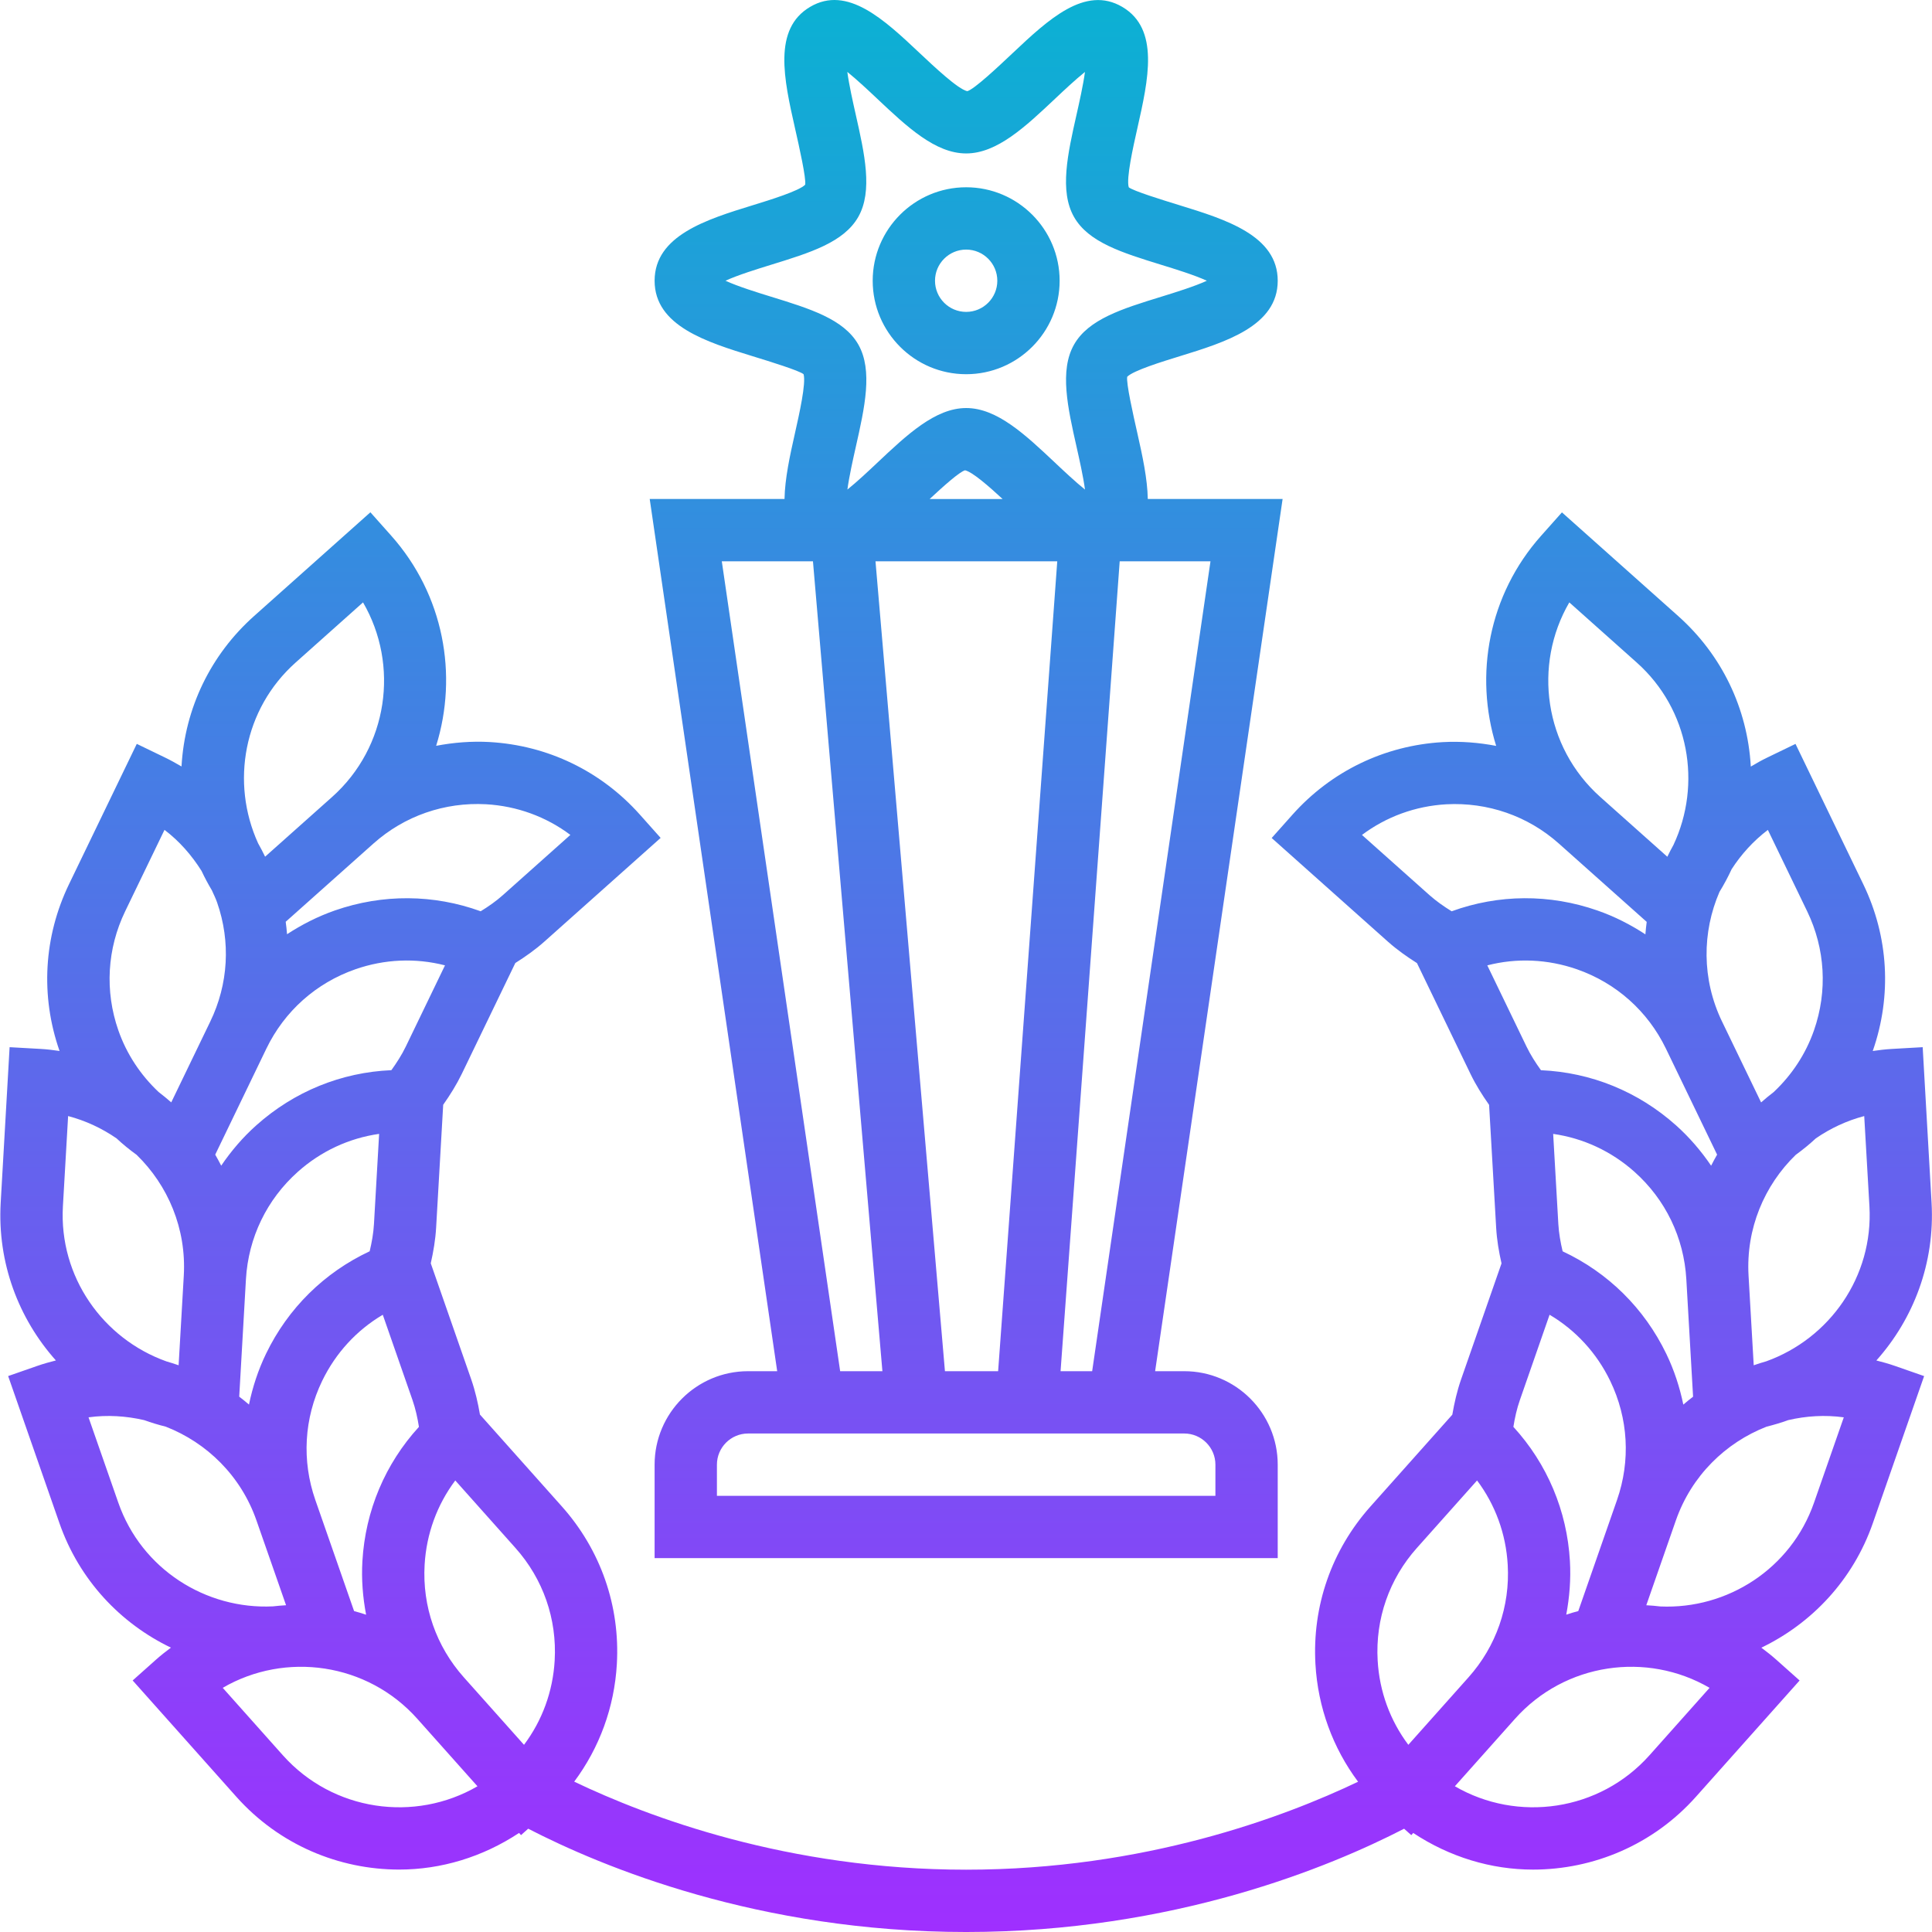 <svg height="496pt" viewBox="0 0 496 496.087" width="496pt" xmlns="http://www.w3.org/2000/svg" xmlns:xlink="http://www.w3.org/1999/xlink"><linearGradient id="a" gradientUnits="userSpaceOnUse" x1="248.041" x2="248.041" y1="496.087" y2=".003"><stop offset="0" stop-color="#9f2fff"/><stop offset="1" stop-color="#0bb1d3"/></linearGradient><path d="m201.402 128.129h-34.617l32.734 223.957h-7.477c-13.234 0-24 10.77-24 24v24h160v-24c0-13.23-10.77-24-24-24h-7.48l32.734-223.957h-34.617c-.094-5.211-1.367-11.066-2.672-16.859-1.094-4.832-2.91-12.91-2.613-14.527 1.566-1.598 9.008-3.895 13.453-5.262 11.809-3.641 25.195-7.77 25.195-19.395 0-11.613-13.387-15.742-25.195-19.383-4.445-1.367-11.879-3.664-13.055-4.609-.695-2.277 1.129-10.359 2.215-15.191 2.824-12.52 5.746-25.465-3.887-31.137-9.543-5.605-19.023 3.281-28.176 11.906-3.664 3.457-9.801 9.23-11.617 9.742-2.383-.512-8.512-6.293-12.176-9.742-9.152-8.625-18.625-17.535-28.168-11.914-9.641 5.672-6.719 18.625-3.895 31.145 1.094 4.832 2.91 12.914 2.613 14.527-1.566 1.602-9.008 3.898-13.453 5.266-11.824 3.641-25.207 7.77-25.207 19.391 0 11.617 13.383 15.746 25.191 19.387 4.445 1.367 11.879 3.664 13.055 4.605.695 2.281-1.129 10.359-2.215 15.191-1.305 5.793-2.578 11.641-2.672 16.859zm70.031 16-15.184 207.957h-13.656l-17.832-207.957zm-86.137 0h23.406l17.832 207.957h-10.848zm126.746 231.957v8h-128v-8c0-4.406 3.582-8 8-8h112c4.414 0 8 3.594 8 8zm-31.648-24h-8.113l15.184-207.957h23.312zm-41.723-223.957c3.488-3.25 7.641-6.969 9.082-7.371 1.887.41 6.137 4.129 9.641 7.371zm-40.727-51.945c-3.426-1.055-8.496-2.625-11.703-4.098 3.199-1.48 8.277-3.039 11.711-4.102 10.016-3.09 18.672-5.762 22.383-12.281 3.785-6.648 1.625-16.207-.656-26.328-.695-3.098-1.695-7.512-2.152-10.91 2.504 2.016 5.516 4.848 7.633 6.848 7.695 7.246 14.945 14.086 22.883 14.086 7.926 0 15.184-6.84 22.871-14.086 2.117-2 5.129-4.832 7.633-6.84-.457 3.398-1.457 7.816-2.152 10.91-2.281 10.121-4.441 19.672-.656 26.328 3.711 6.52 12.367 9.184 22.391 12.281 3.426 1.055 8.504 2.613 11.711 4.094-3.199 1.48-8.277 3.043-11.711 4.105-10.016 3.086-18.672 5.762-22.383 12.281-3.785 6.648-1.625 16.207.656 26.328.695 3.094 1.695 7.512 2.152 10.91-2.504-2.016-5.512-4.848-7.633-6.848-7.688-7.238-14.938-14.09-22.871-14.09-7.93 0-15.188 6.844-22.875 14.09-2.117 2-5.125 4.832-7.629 6.84.453-3.398 1.453-7.816 2.148-10.91 2.281-10.121 4.441-19.672.656-26.328-3.727-6.523-12.383-9.188-22.406-12.281zm50.098 19.902c13.23 0 24-10.766 24-24 0-13.23-10.77-24-24-24-13.234 0-24 10.77-24 24 0 13.234 10.766 24 24 24zm0-32c4.414 0 8 3.594 8 8 0 4.41-3.586 8-8 8-4.418 0-8-3.59-8-8 0-4.406 3.582-8 8-8zm-238.441 286.617-7.551 2.633 13.168 37.766c5.094 14.609 15.68 25.746 28.629 31.969-1.312.977-2.605 1.984-3.848 3.098l-5.977 5.328 26.617 29.855c11.047 12.391 26.41 18.703 41.832 18.703 10.727 0 21.418-3.215 30.77-9.406l.496.559 1.848-1.648c18.934 9.77 59.137 26.527 112.457 26.527 53.316 0 93.52-16.758 112.453-26.52l1.848 1.648.496-.559c9.359 6.191 20.035 9.406 30.762 9.406 15.43 0 30.793-6.32 41.832-18.703l26.617-29.855-5.977-5.328c-1.242-1.105-2.539-2.121-3.848-3.098 12.949-6.23 23.535-17.359 28.629-31.969l13.168-37.766-7.551-2.633c-1.559-.543-3.137-.977-4.711-1.375 9.566-10.711 15.062-25.066 14.176-40.504l-2.281-39.945-7.992.457c-1.641.094-3.246.297-4.84.527.008-.016.016-.031.023-.047 4.93-14.129 4.059-29.328-2.453-42.793l-17.395-36.016-7.199 3.48c-1.48.711-2.895 1.512-4.281 2.344 0-.023 0-.039 0-.055-.855-14.938-7.477-28.641-18.637-38.594l-29.859-26.625-5.32 5.977c-13.559 15.207-17.223 35.809-11.566 53.984-4.48-.855-9.07-1.223-13.719-.969-14.938.855-28.641 7.48-38.594 18.641l-5.328 5.977 29.855 26.625c2.32 2.062 4.848 3.848 7.449 5.496l13.754 28.477c1.352 2.801 3 5.41 4.766 7.922l1.816 31.566c.176 3.105.695 6.145 1.375 9.145l-10.406 29.855c-1.016 2.93-1.703 5.945-2.23 8.992l-21.035 23.594c-9.949 11.168-14.965 25.535-14.109 40.473.637 11.086 4.461 21.488 10.949 30.184-18.992 9.062-54.879 22.582-100.637 22.582-45.762 0-81.648-13.52-100.641-22.605 6.488-8.707 10.312-19.105 10.949-30.184.859-14.938-4.16-29.312-14.109-40.473l-21.043-23.602c-.52-3.031-1.207-6.039-2.223-8.984l-10.406-29.855c.68-3.016 1.199-6.062 1.375-9.152l1.816-31.559c1.773-2.512 3.414-5.129 4.773-7.93l13.746-28.465c2.609-1.645 5.137-3.43 7.465-5.504l29.848-26.621-5.328-5.977c-9.953-11.168-23.656-17.785-38.594-18.641-4.641-.258-9.238.113-13.719.969 5.656-18.168 1.992-38.777-11.566-53.984l-5.32-5.977-29.848 26.625c-11.168 9.953-17.793 23.664-18.648 38.59v.051c-1.402-.816-2.816-1.609-4.289-2.32l-7.199-3.48-17.395 36.016c-6.504 13.473-7.383 28.664-2.453 42.793.008.016.016.031.023.047-1.594-.23-3.199-.434-4.84-.527l-7.992-.449-2.289 39.938c-.887 15.438 4.609 29.793 14.176 40.504-1.574.391-3.145.832-4.711 1.375zm418.102-81.48c.012.016.012.023.02.039l13.141 27.219c-.551.918-1.031 1.887-1.535 2.84-2.559-3.762-5.543-7.266-9.031-10.379-9.711-8.664-21.793-13.582-34.664-14.141-1.375-1.906-2.648-3.891-3.688-6.027l-10.09-20.895c7.539-1.945 15.496-1.609 23.02 1.008 10.07 3.52 18.176 10.738 22.828 20.336zm6.992 89.41c-.863.637-1.68 1.344-2.504 2.031-.926-4.457-2.344-8.84-4.375-13.039-5.656-11.715-14.992-20.891-26.617-26.32-.543-2.289-.957-4.609-1.102-6.992l-1.328-23.16c7.711 1.102 14.926 4.438 20.871 9.734 7.977 7.113 12.703 16.906 13.32 27.57l.082 1.438zm-31.621 42.246c-.746-12.984-5.855-25.031-14.52-34.504.375-2.328.879-4.641 1.664-6.871l7.629-21.914c6.715 3.969 12.105 9.816 15.57 16.992 4.648 9.617 5.262 20.473 1.75 30.562l-9.949 28.535c-1.043.254-2.066.598-3.09.918.84-4.469 1.207-9.055.945-13.719zm20.43 49.824c-12.863 14.426-33.895 17.312-49.977 7.961l15.434-17.312c12.848-14.41 33.863-17.336 49.969-7.961zm42.25-64.863c-5.938 17.031-22.312 27.406-39.457 26.656-1.199-.16-2.406-.234-3.617-.312l7.594-21.777c4.008-11.473 12.758-19.961 23.273-24.07 1.895-.473 3.758-1.031 5.574-1.688 4.617-1.074 9.434-1.379 14.273-.715zm12.887-99.266 1.336 23.16c1.031 18.082-10.238 33.961-26.473 39.809-1.094.297-2.168.664-3.238 1.023l-1.328-23.023c-.688-12.055 4.055-23.184 12.105-31 1.805-1.32 3.543-2.719 5.168-4.238 3.727-2.57 7.91-4.539 12.43-5.73zm-24.742-73.48 10.086 20.891c4.648 9.621 5.273 20.48 1.762 30.566-2.145 6.152-5.738 11.512-10.344 15.855-1.121.84-2.184 1.746-3.242 2.664l-10.023-20.758c-.008-.016-.023-.043-.031-.059-5.223-10.863-5.09-22.949-.633-33.238 1.152-1.887 2.199-3.824 3.113-5.816 2.465-3.824 5.582-7.266 9.312-10.105zm-50.984-58.414 17.312 15.441c13.512 12.047 16.766 31.246 9.422 46.855-.566.984-1.062 2-1.566 3.016l-17.207-15.344c-14.418-12.855-17.32-33.891-7.961-49.969zm-30.211 79.312c-2-1.234-3.934-2.586-5.711-4.16l-17.32-15.441c6.227-4.672 13.695-7.414 21.648-7.871 10.617-.566 20.93 2.969 28.906 10.078l22.559 20.113c-.16 1.062-.23 2.137-.336 3.207-3.809-2.496-7.902-4.59-12.312-6.125-12.297-4.289-25.375-4.188-37.434.199zm-8.926 163.48 15.449-17.328c4.672 6.23 7.422 13.695 7.871 21.656.617 10.664-2.961 20.934-10.074 28.902l-15.445 17.32c-4.672-6.23-7.426-13.695-7.875-21.648-.613-10.664 2.961-20.938 10.074-28.902zm-333.449-11.641-7.641-21.898c4.832-.664 9.656-.352 14.273.715 1.816.656 3.68 1.215 5.574 1.688 10.516 4.109 19.273 12.598 23.273 24.07l4.418 12.648 3.184 9.129c-1.121.078-2.242.145-3.359.289-17.219.84-33.762-9.531-39.723-26.641zm24.891-89.352 13.133-27.219c4.648-9.621 12.77-16.855 22.848-20.375 7.523-2.625 15.473-2.945 23.02-1.008l-10.082 20.879c-1.039 2.145-2.32 4.129-3.688 6.035-12.887.551-24.961 5.484-34.664 14.141-3.488 3.105-6.473 6.617-9.031 10.379-.504-.945-.984-1.914-1.535-2.832zm35.656 117.207-9.953-28.535c-3.512-10.09-2.898-20.945 1.75-30.562 3.473-7.176 8.855-13.023 15.57-16.992l7.633 21.906c.781 2.254 1.285 4.566 1.652 6.879-8.664 9.473-13.766 21.52-14.52 34.504-.27 4.664.105 9.258.953 13.73-1.031-.328-2.047-.676-3.086-.93zm-14.441-112.801c5.945-5.305 13.168-8.641 20.871-9.734l-1.328 23.168c-.137 2.359-.551 4.68-1.102 6.977-11.625 5.438-20.961 14.605-26.617 26.32-2.031 4.207-3.449 8.582-4.375 13.039-.824-.688-1.641-1.395-2.504-2.031l1.727-30.18c.625-10.652 5.352-20.445 13.328-27.559zm-3.855 149.816-15.434-17.312c16.082-9.359 37.113-6.465 49.969 7.961l15.441 17.32c-16.082 9.352-37.113 6.449-49.977-7.969zm69.801-24.328c-.457 7.953-3.203 15.426-7.875 21.648l-15.445-17.32c-7.113-7.977-10.691-18.238-10.074-28.902.457-7.953 3.199-15.426 7.871-21.656l15.449 17.328c7.113 7.965 10.688 18.238 10.074 28.902zm-17.617-219.863c7.953.457 15.422 3.199 21.648 7.871l-17.32 15.449c-1.77 1.582-3.703 2.926-5.711 4.16-12.059-4.375-25.145-4.488-37.441-.207-4.391 1.535-8.48 3.621-12.281 6.102-.094-1.07-.184-2.137-.344-3.199l22.543-20.098c7.977-7.109 18.281-10.656 28.906-10.078zm-48.898-36.391 17.305-15.441c9.359 16.078 6.465 37.113-7.949 49.969l-17.195 15.328c-.574-1.16-1.148-2.328-1.797-3.441-7.082-15.535-3.762-34.48 9.637-46.414zm-45.527 94.43c-3.512-10.086-2.887-20.945 1.762-30.566l10.094-20.898c3.816 2.898 6.977 6.504 9.523 10.562.789 1.695 1.68 3.344 2.637 4.957.465 1.043.977 2.051 1.352 3.137 3.516 10.09 2.891 20.945-1.758 30.562l-10.023 20.758c-1.059-.918-2.129-1.824-3.25-2.672-4.605-4.336-8.191-9.695-10.336-15.84zm4.707 31.992c8.047 7.816 12.789 18.945 12.102 31l-1.328 23.023c-1.039-.352-2.078-.703-3.145-1-16.277-5.816-27.605-21.719-26.566-39.832l1.336-23.16c4.52 1.191 8.703 3.16 12.434 5.73 1.621 1.52 3.352 2.918 5.168 4.238zm0 0" fill="url(#a)"/></svg>